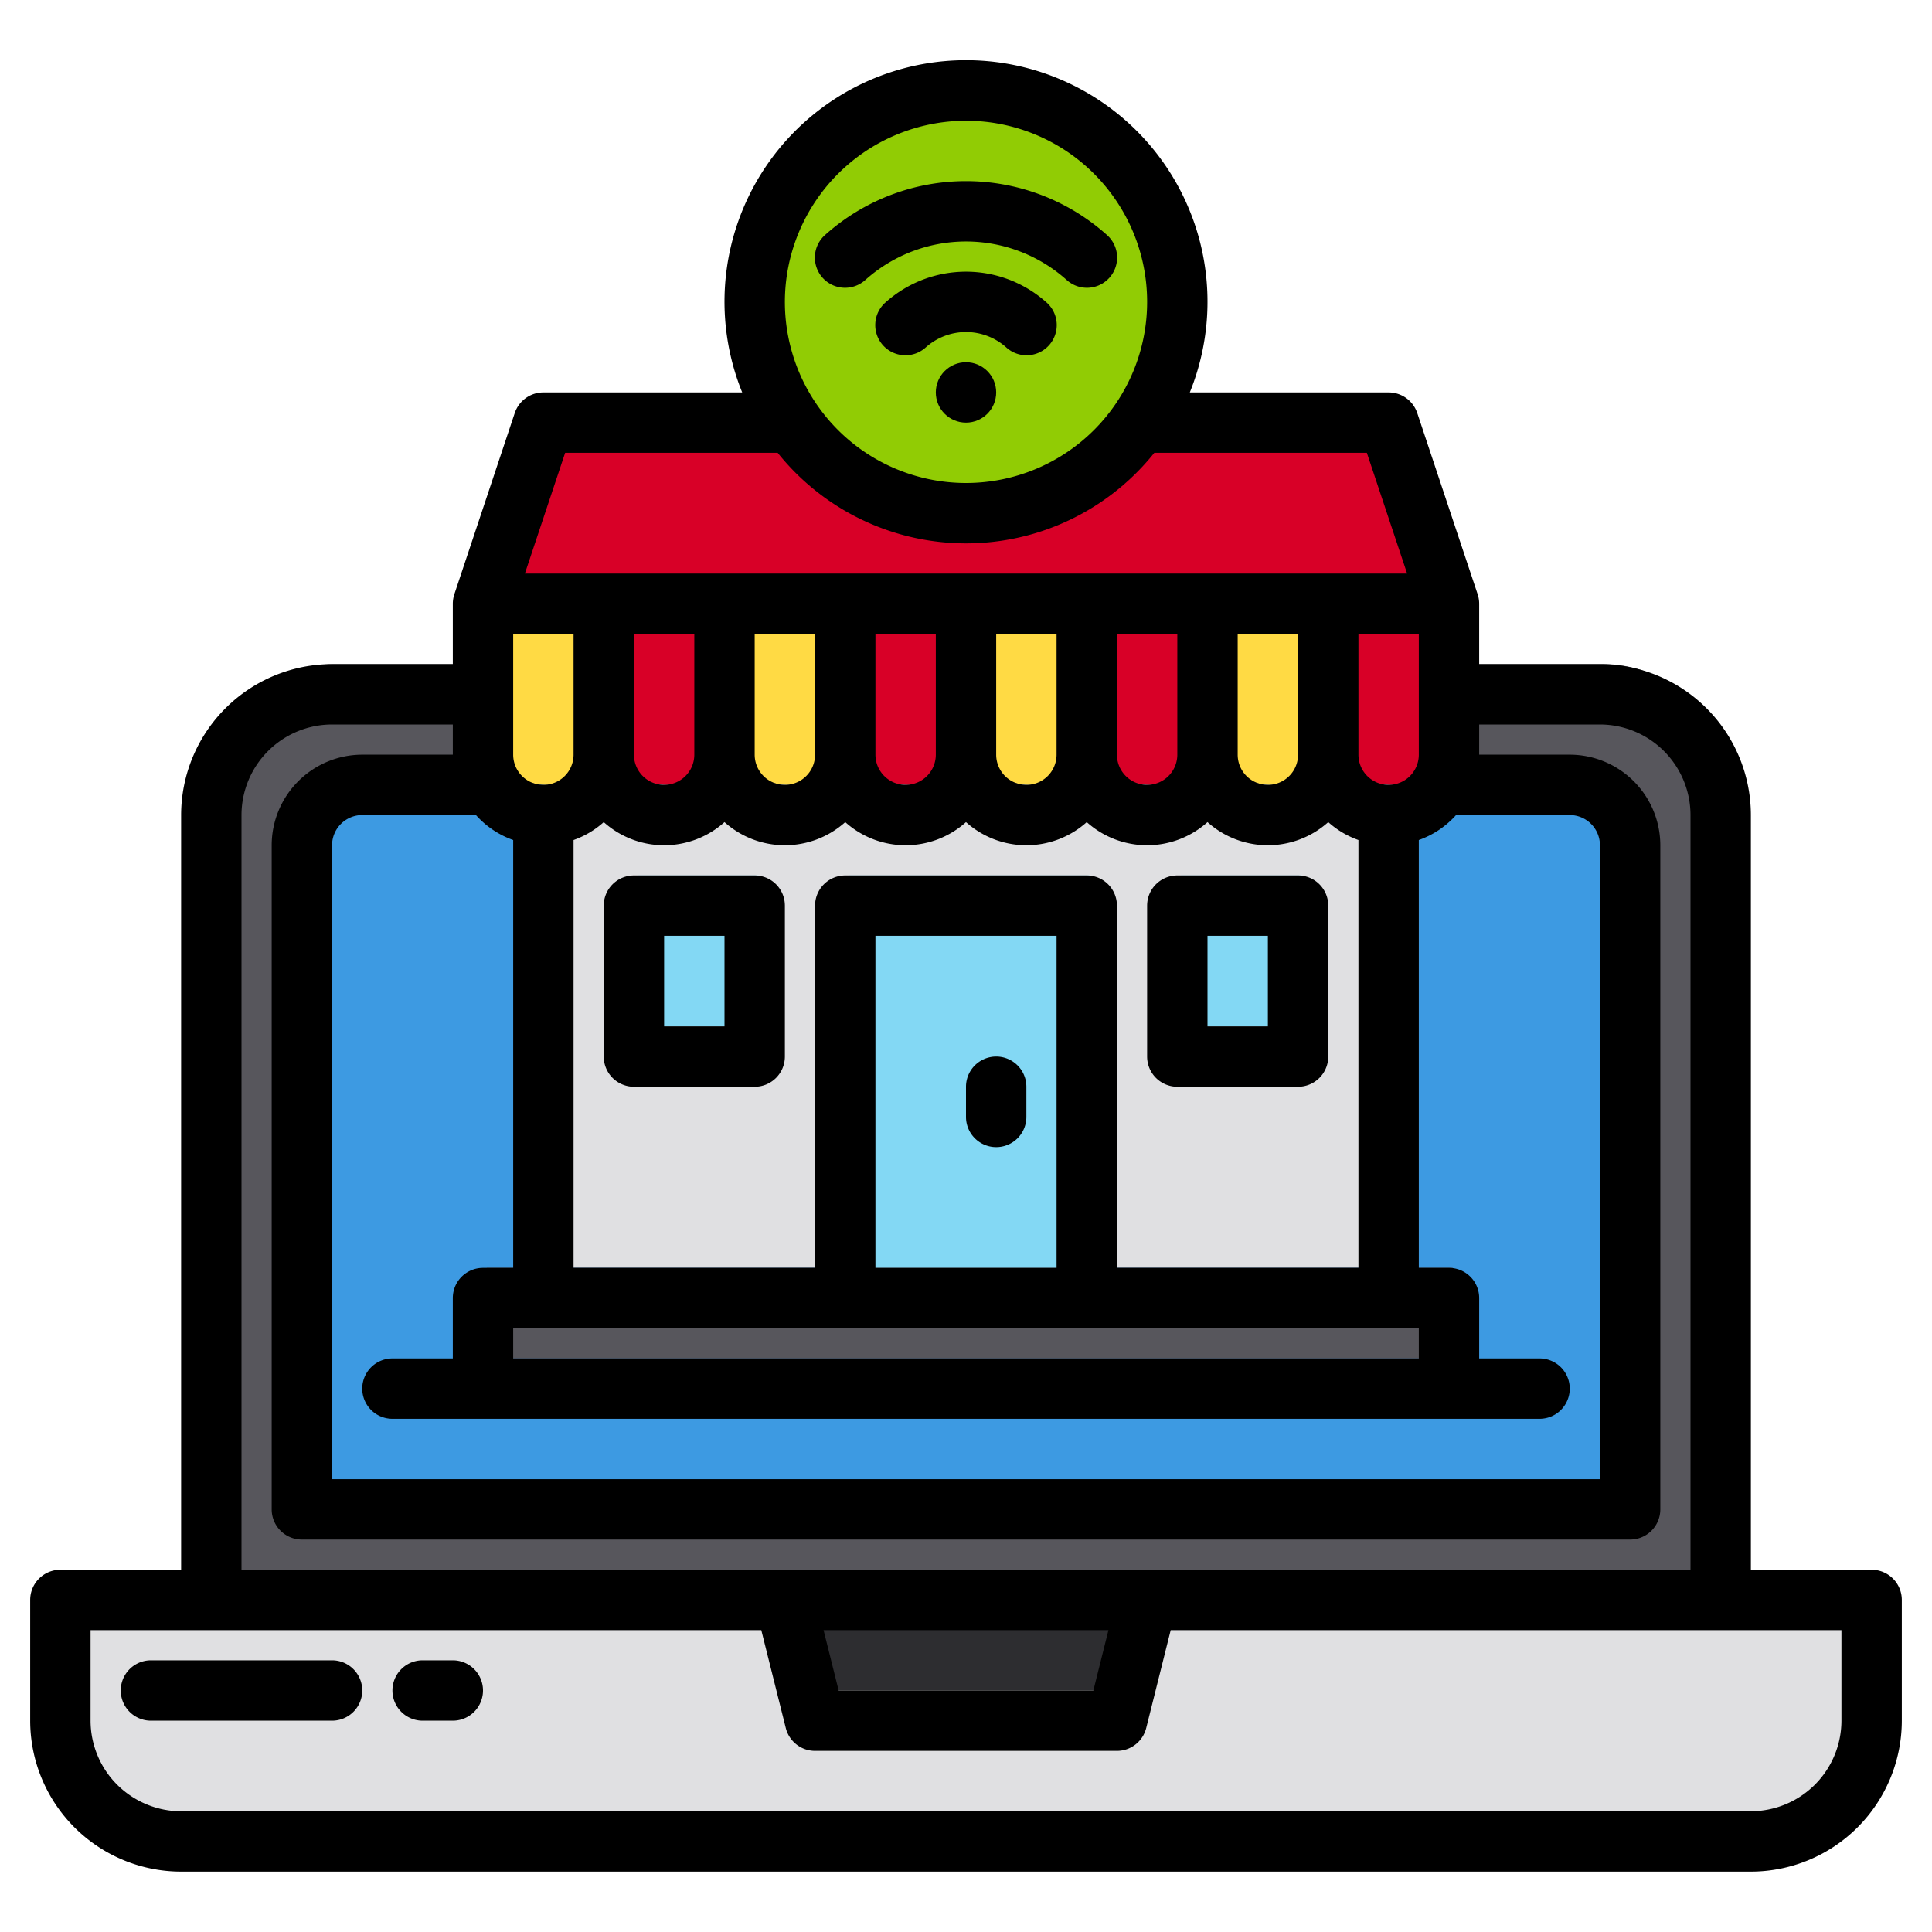 <svg height="512" viewBox="0 0 512 512" width="512" xmlns="http://www.w3.org/2000/svg"><g><path d="m384 160h-256l16-48h224z" fill="#d80027"/><g><g><g><path d="m17 416h480a0 0 0 0 1 0 0v32a32 32 0 0 1 -32 32h-416a32 32 0 0 1 -32-32v-32a0 0 0 0 1 0 0z" fill="#e0e0e2"/><path d="m297 448h-80l-8-32h96z" fill="#2d2d30"/><path d="m385.39 176h39.61a32 32 0 0 1 32 32v208h-400v-208a32 32 0 0 1 32-32h39.61" fill="#57565c"/><path d="m385.61 208h17.39a30 30 0 0 1 30 30v162h-352v-162a30 30 0 0 1 30-30h17.39" fill="#3d9ae2"/></g><g><path d="m369 208v128h-224v-128" fill="#e0e0e2"/><path d="m129 336h256v24h-256z" fill="#57565c"/><path d="m139.09 141.02-10.09 18.98" fill="#ffda44"/><path d="m225 232h64v104h-64z" fill="#83d8f4"/><path d="m225 160h32a0 0 0 0 1 0 0v32a16 16 0 0 1 -16 16 16 16 0 0 1 -16-16v-32a0 0 0 0 1 0 0z" fill="#d80027"/><path d="m193 160h32a0 0 0 0 1 0 0v32a16 16 0 0 1 -16 16 16 16 0 0 1 -16-16v-32a0 0 0 0 1 0 0z" fill="#ffda44"/><path d="m161 160h32a0 0 0 0 1 0 0v32a16 16 0 0 1 -16 16 16 16 0 0 1 -16-16v-32a0 0 0 0 1 0 0z" fill="#d80027"/><path d="m129 160h32a0 0 0 0 1 0 0v32a16 16 0 0 1 -16 16 16 16 0 0 1 -16-16v-32a0 0 0 0 1 0 0z" fill="#ffda44"/><path d="m353 160h32a0 0 0 0 1 0 0v32a16 16 0 0 1 -16 16 16 16 0 0 1 -16-16v-32a0 0 0 0 1 0 0z" fill="#d80027"/><path d="m321 160h32a0 0 0 0 1 0 0v32a16 16 0 0 1 -16 16 16 16 0 0 1 -16-16v-32a0 0 0 0 1 0 0z" fill="#ffda44"/><path d="m289 160h32a0 0 0 0 1 0 0v32a16 16 0 0 1 -16 16 16 16 0 0 1 -16-16v-32a0 0 0 0 1 0 0z" fill="#d80027"/><path d="m257 160h32a0 0 0 0 1 0 0v32a16 16 0 0 1 -16 16 16 16 0 0 1 -16-16v-32a0 0 0 0 1 0 0z" fill="#ffda44"/><g fill="#83d8f4"><path d="m169 232h32v40h-32z"/><path d="m313 232h32v40h-32z"/></g></g></g><circle cx="256" cy="80" fill="#91cc04" r="56"/></g><g><path d="m496 416h-32v-200a40.04 40.04 0 0 0 -40-40h-32v-16a8.176 8.176 0 0 0 -.41-2.53l-16-48a8 8 0 0 0 -7.59-5.47h-52.69a64 64 0 1 0 -118.62 0h-52.69a8 8 0 0 0 -7.59 5.47l-16 48a8.176 8.176 0 0 0 -.41 2.53v16h-32a40.04 40.04 0 0 0 -40 40v200h-32a8 8 0 0 0 -8 8v32a40.04 40.04 0 0 0 40 40h416a40.04 40.04 0 0 0 40-40v-32a8 8 0 0 0 -8-8zm-120-248v32a8 8 0 0 1 -16 0v-32zm-200 56a23.9 23.9 0 0 0 16-6.13 23.946 23.946 0 0 0 32 0 23.946 23.946 0 0 0 32 0 23.946 23.946 0 0 0 32 0 23.946 23.946 0 0 0 32 0 23.946 23.946 0 0 0 32 0 23.9 23.9 0 0 0 8 4.75v113.38h-64v-96a8 8 0 0 0 -8-8h-64a8 8 0 0 0 -8 8v96h-64v-113.38a23.9 23.9 0 0 0 8-4.75 23.9 23.9 0 0 0 16 6.13zm-8-24v-32h16v32a8 8 0 0 1 -16 0zm32 0v-32h16v32a8 8 0 0 1 -16 0zm32 0v-32h16v32a8 8 0 0 1 -16 0zm32 0v-32h16v32a8 8 0 0 1 -16 0zm32 0v-32h16v32a8 8 0 0 1 -16 0zm32 0v-32h16v32a8 8 0 0 1 -16 0zm-48 48v88h-48v-88zm96 104v8h-240v-8zm-120-320a48 48 0 1 1 -48 48 48.051 48.051 0 0 1 48-48zm-106.23 88h56.32a63.9 63.9 0 0 0 99.82 0h56.32l10.67 32h-233.8zm-13.77 48h16v32a8 8 0 0 1 -16 0zm-9.87 48a23.948 23.948 0 0 0 9.87 6.62v113.38h-8a8 8 0 0 0 -8 8v16h-16a8 8 0 0 0 0 16h304a8 8 0 0 0 0-16h-16v-16a8 8 0 0 0 -8-8h-8v-113.38a23.948 23.948 0 0 0 9.87-6.62h30.13a8.011 8.011 0 0 1 8 8v168h-336v-168a8.011 8.011 0 0 1 8-8zm-62.13 0a24.032 24.032 0 0 1 24-24h32v8h-24a24.032 24.032 0 0 0 -24 24v176a8 8 0 0 0 8 8h352a8 8 0 0 0 8-8v-176a24.032 24.032 0 0 0 -24-24h-24v-8h32a24.032 24.032 0 0 1 24 24v200h-384zm229.75 216-4 16h-67.5l-4-16zm194.25 24a24.032 24.032 0 0 1 -24 24h-416a24.032 24.032 0 0 1 -24-24v-24h177.75l6.49 25.94a8 8 0 0 0 7.76 6.06h80a8 8 0 0 0 7.76-6.06l6.49-25.94h177.75z"/><path d="m88 440h-48a8 8 0 0 0 0 16h48a8 8 0 0 0 0-16z"/><path d="m120 440h-8a8 8 0 0 0 0 16h8a8 8 0 0 0 0-16z"/><path d="m264 304a8 8 0 0 0 8-8v-8a8 8 0 0 0 -16 0v8a8 8 0 0 0 8 8z"/><path d="m160 280a8 8 0 0 0 8 8h32a8 8 0 0 0 8-8v-40a8 8 0 0 0 -8-8h-32a8 8 0 0 0 -8 8zm16-32h16v24h-16z"/><path d="m312 288h32a8 8 0 0 0 8-8v-40a8 8 0 0 0 -8-8h-32a8 8 0 0 0 -8 8v40a8 8 0 0 0 8 8zm8-40h16v24h-16z"/><circle cx="256" cy="104" r="8"/><path d="m277.335 80.15a32 32 0 0 0 -42.67 0 8 8 0 1 0 10.67 11.922 16 16 0 0 1 21.33 0 8 8 0 1 0 10.67-11.922z"/><path d="m229.335 74.183a40 40 0 0 1 53.33 0 8 8 0 1 0 10.67-11.922 56 56 0 0 0 -74.67 0 8 8 0 1 0 10.67 11.922z"/></g></g></svg>